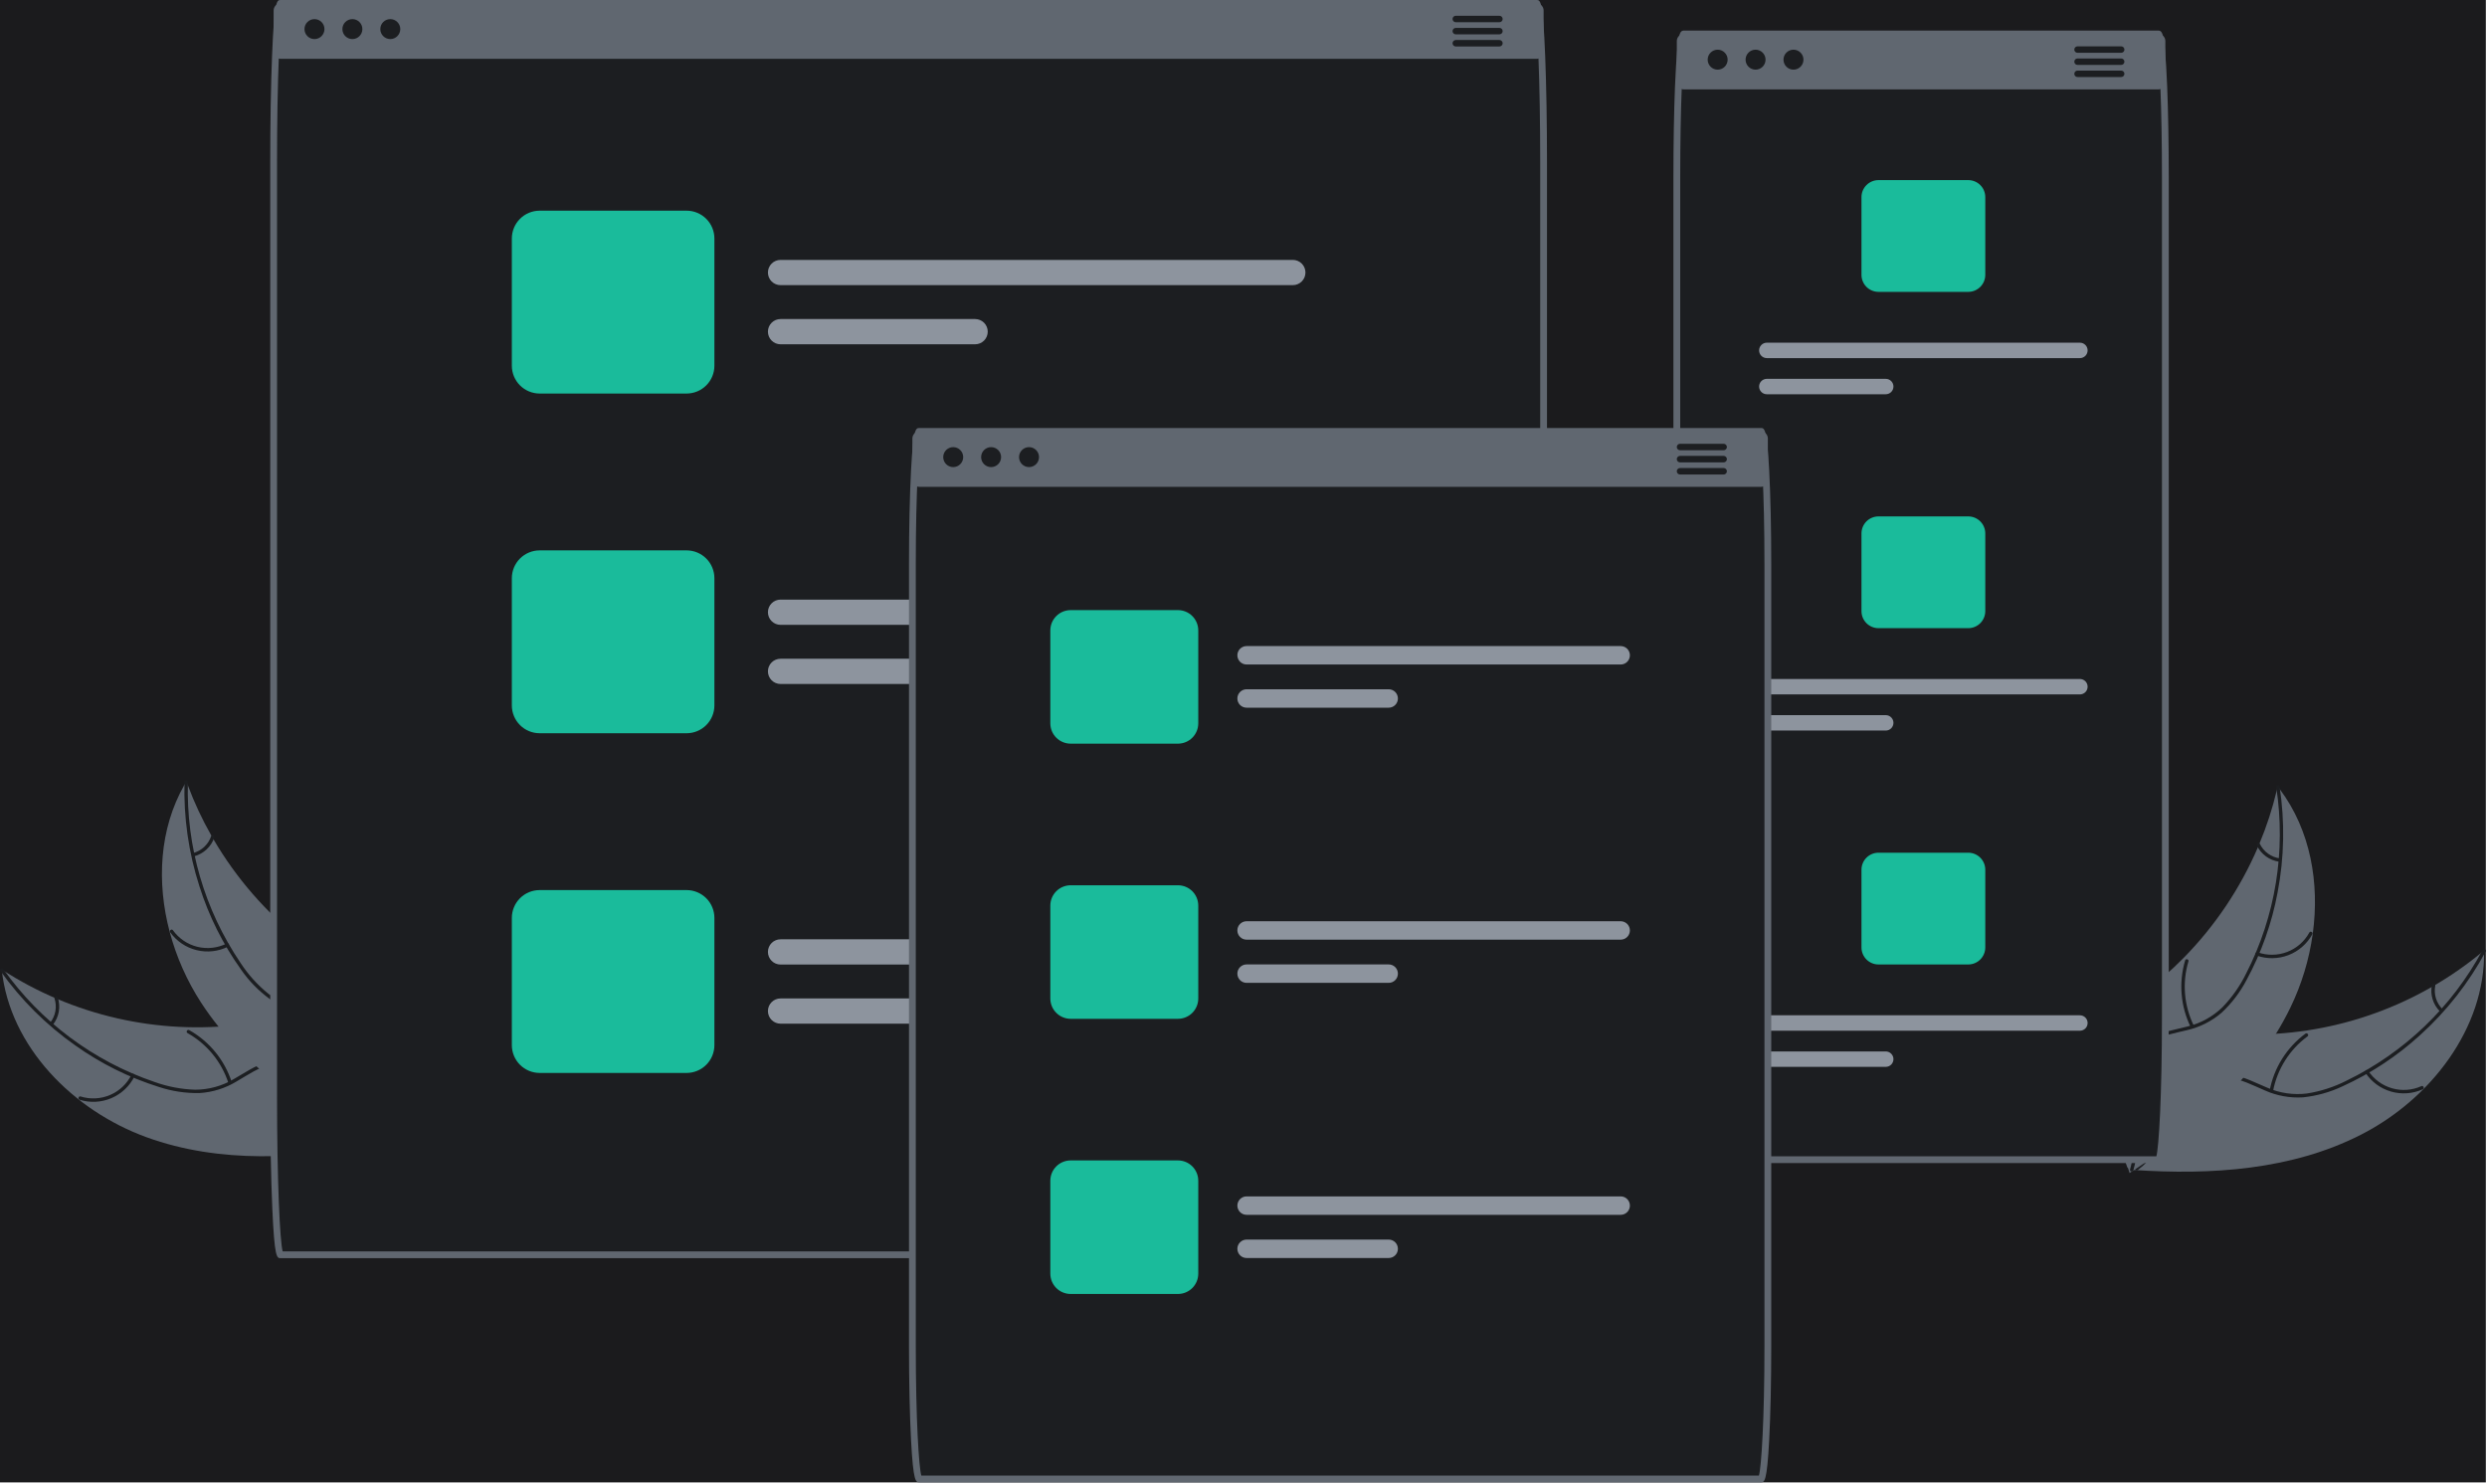 <svg width="732" height="437" viewBox="0 0 732 437" fill="none" xmlns="http://www.w3.org/2000/svg">
<g clip-path="url(#clip0_6_252)">
<rect width="731.662" height="436.38" fill="#1B1B1D"/>
<path d="M43.112 334.772C21.576 326.938 2.882 308.198 0.511 285.405C21.417 298.968 46.447 304.7 71.172 301.585C80.703 300.349 91.175 297.982 99.331 303.066C104.406 306.229 107.557 311.846 109.002 317.649C110.447 323.452 110.382 329.509 110.308 335.489L110.979 336.823C88.483 341.19 64.647 342.606 43.112 334.772Z" fill="#606770"/>
<path d="M0.978 285.291C11.952 300.762 27.523 312.382 45.477 318.5C49.319 319.885 53.355 320.657 57.437 320.786C61.417 320.783 65.324 319.714 68.752 317.69C71.986 315.867 75.082 313.629 78.703 312.624C80.564 312.137 82.507 312.049 84.404 312.366C86.301 312.682 88.11 313.397 89.712 314.461C93.773 317.011 96.675 320.867 99.382 324.737C102.388 329.034 105.442 333.544 110.134 336.153C110.703 336.469 110.179 337.333 109.612 337.017C101.448 332.479 98.425 322.852 91.477 317C88.234 314.27 84.149 312.499 79.864 313.382C76.117 314.153 72.922 316.459 69.663 318.333C66.348 320.356 62.589 321.537 58.712 321.772C54.637 321.851 50.578 321.237 46.709 319.954C37.952 317.206 29.682 313.098 22.201 307.781C13.63 301.76 6.152 294.317 0.09 285.774C-0.285 285.245 0.605 284.766 0.978 285.291V285.291Z" fill="#1C1E21"/>
<path d="M39.58 316.87C38.144 319.743 35.734 322.012 32.78 323.272C29.826 324.533 26.52 324.702 23.453 323.75C22.833 323.555 23.107 322.582 23.728 322.777C26.582 323.669 29.662 323.511 32.41 322.332C35.158 321.153 37.395 319.03 38.715 316.347C39.003 315.764 39.866 316.291 39.58 316.87V316.87Z" fill="#1C1E21"/>
<path d="M67.234 318.83C65.212 312.584 60.91 307.33 55.185 304.115C54.618 303.797 55.141 302.933 55.708 303.251C61.658 306.608 66.124 312.085 68.215 318.589C68.413 319.209 67.431 319.447 67.234 318.83Z" fill="#1C1E21"/>
<path d="M14.772 301.06C15.559 300.064 16.086 298.888 16.306 297.638C16.527 296.388 16.433 295.103 16.034 293.898C15.827 293.281 16.809 293.043 17.015 293.657C17.449 294.99 17.551 296.409 17.311 297.791C17.07 299.173 16.495 300.475 15.636 301.583C15.563 301.694 15.452 301.773 15.323 301.805C15.194 301.837 15.058 301.818 14.942 301.753C14.828 301.684 14.746 301.572 14.714 301.442C14.682 301.312 14.703 301.175 14.772 301.06V301.06Z" fill="#1C1E21"/>
<path d="M54.863 230.035C55.003 230.417 55.143 230.798 55.291 231.182C57.199 236.305 59.52 241.265 62.231 246.012C62.435 246.382 62.647 246.754 62.861 247.118C69.514 258.485 78.22 268.517 88.536 276.706C92.644 279.961 96.993 282.898 101.547 285.493C107.836 289.076 114.94 292.461 119.542 297.756C120.029 298.303 120.481 298.88 120.896 299.483L112.554 335.901C112.494 335.975 112.441 336.05 112.381 336.124L112.114 337.593C111.87 337.476 111.619 337.349 111.375 337.231C111.233 337.164 111.093 337.088 110.951 337.021C110.857 336.973 110.763 336.925 110.675 336.888C110.644 336.872 110.613 336.856 110.59 336.842C110.502 336.804 110.425 336.76 110.346 336.724C108.942 336.018 107.541 335.301 106.142 334.573C106.134 334.571 106.134 334.571 106.128 334.561C95.418 329.112 85.393 322.413 76.262 314.602C75.992 314.366 75.715 314.127 75.449 313.874C71.433 310.306 67.714 306.415 64.332 302.241C62.487 299.95 60.759 297.567 59.155 295.1C55.023 288.72 51.92 281.73 49.96 274.385C46.056 259.744 46.877 244.017 54.287 231.022C54.477 230.69 54.665 230.365 54.863 230.035Z" fill="#606770"/>
<path d="M55.307 230.223C54.755 249.183 60.191 267.834 70.843 283.529C73.076 286.948 75.834 289.994 79.016 292.555C82.196 294.949 85.959 296.448 89.914 296.896C93.593 297.387 97.414 297.464 100.91 298.842C102.689 299.574 104.293 300.673 105.617 302.068C106.941 303.463 107.956 305.123 108.594 306.937C110.301 311.418 110.296 316.244 110.128 320.964C109.941 326.204 109.664 331.645 111.84 336.552C112.103 337.147 111.165 337.521 110.902 336.928C107.116 328.389 110.499 318.883 108.474 310.027C107.529 305.894 105.333 302.022 101.38 300.146C97.924 298.506 93.984 298.423 90.255 297.958C86.39 297.577 82.677 296.257 79.44 294.11C76.139 291.72 73.268 288.786 70.951 285.432C65.613 277.966 61.483 269.706 58.712 260.957C55.493 250.989 54.004 240.544 54.307 230.073C54.327 229.425 55.326 229.579 55.307 230.223L55.307 230.223Z" fill="#1C1E21"/>
<path d="M67.115 278.677C64.24 280.107 60.949 280.468 57.832 279.695C54.715 278.923 51.973 277.068 50.097 274.461C49.72 273.932 50.524 273.32 50.902 273.85C52.644 276.281 55.198 278.009 58.102 278.722C61.007 279.435 64.07 279.087 66.74 277.739C67.321 277.447 67.693 278.387 67.115 278.677V278.677Z" fill="#1C1E21"/>
<path d="M88.016 296.892C90.161 290.687 89.89 283.902 87.255 277.889C86.994 277.293 87.932 276.919 88.193 277.514C90.923 283.776 91.191 290.838 88.944 297.29C88.729 297.905 87.802 297.503 88.016 296.892Z" fill="#1C1E21"/>
<path d="M56.827 251.118C58.054 250.796 59.183 250.175 60.112 249.31C61.04 248.444 61.739 247.362 62.146 246.159C62.353 245.542 63.28 245.944 63.075 246.557C62.619 247.883 61.846 249.078 60.822 250.036C59.798 250.995 58.555 251.688 57.202 252.055C57.077 252.101 56.94 252.097 56.818 252.045C56.696 251.992 56.598 251.896 56.545 251.774C56.496 251.65 56.498 251.511 56.551 251.388C56.603 251.265 56.703 251.168 56.826 251.118H56.827Z" fill="#1C1E21"/>
<path d="M694.929 334.02C715.338 323.598 731.587 302.702 731.138 279.791C712.058 295.821 687.922 304.585 663.002 304.533C653.391 304.478 642.707 303.417 635.238 309.465C630.59 313.228 628.154 319.189 627.433 325.125C626.712 331.062 627.521 337.066 628.329 342.991L627.828 344.397C650.69 345.966 674.519 344.442 694.929 334.02Z" fill="#606770"/>
<path d="M730.661 279.735C721.671 296.438 707.647 309.883 690.581 318.162C686.939 320.009 683.028 321.271 678.993 321.9C675.042 322.386 671.034 321.806 667.383 320.219C663.95 318.808 660.601 316.966 656.885 316.414C654.978 316.16 653.039 316.311 651.195 316.859C649.351 317.406 647.644 318.338 646.185 319.591C642.468 322.62 640.062 326.804 637.851 330.978C635.396 335.611 632.92 340.463 628.584 343.628C628.058 344.012 628.684 344.805 629.209 344.422C636.753 338.914 638.569 328.99 644.746 322.328C647.628 319.219 651.465 316.96 655.826 317.309C659.639 317.614 663.094 319.51 666.558 320.969C670.096 322.569 673.972 323.279 677.848 323.036C681.902 322.614 685.855 321.505 689.537 319.757C697.89 315.953 705.592 310.859 712.363 304.663C720.129 297.634 726.636 289.328 731.601 280.105C731.908 279.534 730.966 279.168 730.661 279.735V279.735Z" fill="#1C1E21"/>
<path d="M696.233 315.819C698.011 318.494 700.681 320.45 703.768 321.337C706.855 322.225 710.156 321.986 713.083 320.664C713.674 320.395 713.283 319.463 712.691 319.733C709.968 320.969 706.892 321.191 704.02 320.359C701.148 319.527 698.667 317.695 697.027 315.194C696.67 314.651 695.878 315.279 696.233 315.819Z" fill="#1C1E21"/>
<path d="M669.03 321.164C670.269 314.717 673.893 308.973 679.178 305.079C679.702 304.694 679.076 303.901 678.553 304.286C673.06 308.349 669.302 314.333 668.027 321.045C667.906 321.685 668.909 321.8 669.03 321.164H669.03Z" fill="#1C1E21"/>
<path d="M718.91 297.08C718.006 296.188 717.338 295.086 716.966 293.873C716.594 292.659 716.529 291.372 716.777 290.127C716.906 289.489 715.902 289.374 715.774 290.008C715.506 291.385 715.58 292.806 715.988 294.148C716.396 295.489 717.127 296.711 718.116 297.705C718.202 297.806 718.323 297.872 718.454 297.887C718.586 297.903 718.719 297.868 718.826 297.789C718.93 297.706 718.998 297.584 719.013 297.452C719.029 297.319 718.992 297.185 718.91 297.08H718.91Z" fill="#1C1E21"/>
<path d="M670.392 231.521C670.3 231.917 670.208 232.313 670.108 232.713C668.845 238.031 667.151 243.238 665.044 248.282C664.887 248.675 664.722 249.071 664.555 249.458C659.349 261.556 651.942 272.583 642.711 281.978C639.034 285.713 635.079 289.162 630.879 292.297C625.078 296.626 618.444 300.858 614.527 306.68C614.112 307.282 613.734 307.91 613.397 308.56L626.151 343.676C626.22 343.742 626.282 343.81 626.351 343.876L626.796 345.301C627.024 345.155 627.257 344.998 627.485 344.851C627.618 344.767 627.747 344.675 627.88 344.59C627.967 344.531 628.055 344.472 628.137 344.424C628.166 344.405 628.195 344.385 628.216 344.368C628.299 344.32 628.37 344.267 628.444 344.222C629.75 343.348 631.053 342.464 632.351 341.569C632.359 341.566 632.359 341.567 632.364 341.556C642.323 334.832 651.449 326.951 659.551 318.078C659.789 317.81 660.035 317.539 660.267 317.255C663.815 313.22 667.027 308.902 669.871 304.344C671.42 301.843 672.842 299.266 674.13 296.621C677.447 289.781 679.667 282.462 680.709 274.933C682.784 259.922 680.036 244.415 671.085 232.43C670.856 232.124 670.629 231.825 670.392 231.521Z" fill="#606770"/>
<path d="M669.975 231.762C672.853 250.51 669.751 269.689 661.109 286.574C659.313 290.242 656.95 293.604 654.107 296.536C651.246 299.303 647.695 301.253 643.825 302.183C640.234 303.124 636.452 303.67 633.152 305.466C631.477 306.411 630.02 307.7 628.877 309.247C627.734 310.794 626.932 312.566 626.522 314.445C625.378 319.101 625.976 323.891 626.723 328.554C627.553 333.732 628.497 339.097 626.94 344.235C626.752 344.857 627.729 345.113 627.917 344.492C630.625 335.552 626.1 326.534 627.02 317.496C627.45 313.279 629.153 309.166 632.845 306.819C636.074 304.766 639.974 304.2 643.618 303.279C647.407 302.427 650.929 300.66 653.877 298.132C656.86 295.354 659.348 292.089 661.236 288.476C665.615 280.41 668.698 271.706 670.373 262.682C672.342 252.394 672.537 241.845 670.948 231.491C670.85 230.85 669.877 231.125 669.975 231.762V231.762Z" fill="#1C1E21"/>
<path d="M664.212 281.301C667.241 282.366 670.551 282.32 673.55 281.17C676.549 280.021 679.041 277.842 680.582 275.025C680.892 274.454 680.019 273.945 679.709 274.517C678.279 277.144 675.957 279.172 673.162 280.237C670.367 281.302 667.284 281.333 664.469 280.324C663.857 280.106 663.603 281.084 664.212 281.301V281.301Z" fill="#1C1E21"/>
<path d="M645.709 301.946C642.817 296.053 642.252 289.285 644.128 282.994C644.314 282.371 643.337 282.114 643.151 282.737C641.211 289.288 641.813 296.329 644.837 302.455C645.125 303.039 645.996 302.527 645.709 301.946V301.946Z" fill="#1C1E21"/>
<path d="M671.035 252.686C669.777 252.518 668.58 252.04 667.552 251.295C666.524 250.55 665.698 249.562 665.146 248.419C664.865 247.831 663.994 248.344 664.274 248.927C664.889 250.188 665.803 251.278 666.937 252.104C668.071 252.929 669.39 253.464 670.778 253.662C670.907 253.692 671.043 253.671 671.158 253.604C671.272 253.537 671.357 253.43 671.395 253.302C671.428 253.173 671.409 253.035 671.342 252.92C671.274 252.804 671.164 252.72 671.035 252.685V252.686Z" fill="#1C1E21"/>
<path d="M637.329 15H493.539V24.25C493.537 24.724 493.7 25.183 494 25.55C493.71 32.78 493.539 42.01 493.539 52.04V299.34C493.539 322.52 494.469 341.38 495.61 341.38H635.259C636.4 341.38 637.329 322.52 637.329 299.34V52.04C637.329 42.01 637.159 32.78 636.869 25.55C637.169 25.183 637.332 24.724 637.329 24.25L637.329 15Z" fill="#1C1E21"/>
<path d="M635.259 342.38H495.609C494.521 342.38 493.802 342.38 493.148 329.102C492.755 321.133 492.539 310.563 492.539 299.34V52.04C492.539 42.346 492.703 32.924 493 25.51C493.186 21.058 493.4 17.492 493.634 14.91C494.093 9.854 494.53 9 495.609 9H635.259C636.339 9 636.775 9.854 637.235 14.91C637.47 17.502 637.683 21.068 637.868 25.508L637.868 25.51C638.166 32.916 638.329 42.338 638.329 52.04V299.34C638.329 310.564 638.113 321.134 637.721 329.102C637.067 342.38 636.348 342.38 635.259 342.38ZM496.178 340.38H634.691C635.415 337.647 636.329 322.81 636.329 299.34V52.04C636.329 42.365 636.166 32.972 635.87 25.592H635.87C635.686 21.184 635.475 17.65 635.243 15.09C635.154 13.715 634.966 12.348 634.682 11H496.187C495.903 12.348 495.715 13.715 495.625 15.09C495.394 17.641 495.183 21.174 494.999 25.592C494.702 32.978 494.539 42.372 494.539 52.04V299.34C494.539 322.809 495.454 337.647 496.178 340.38Z" fill="#606770"/>
<path d="M635.259 10H495.609C495.061 10.001 494.535 10.219 494.147 10.607C493.759 10.995 493.54 11.521 493.539 12.07V24.25C493.537 24.724 493.7 25.183 494 25.55C494.194 25.79 494.439 25.983 494.718 26.116C494.996 26.25 495.301 26.319 495.609 26.32H635.259C635.568 26.319 635.873 26.25 636.151 26.116C636.429 25.983 636.675 25.79 636.869 25.55C637.169 25.183 637.332 24.724 637.329 24.25V12.07C637.328 11.521 637.11 10.995 636.722 10.607C636.334 10.219 635.808 10.001 635.259 10V10Z" fill="#606770"/>
<path d="M505.559 20.505C507.183 20.505 508.499 19.189 508.499 17.565C508.499 15.942 507.183 14.626 505.559 14.626C503.936 14.626 502.619 15.942 502.619 17.565C502.619 19.189 503.936 20.505 505.559 20.505Z" fill="#1C1E21"/>
<path d="M516.717 20.505C518.34 20.505 519.656 19.189 519.656 17.565C519.656 15.942 518.34 14.626 516.717 14.626C515.093 14.626 513.777 15.942 513.777 17.565C513.777 19.189 515.093 20.505 516.717 20.505Z" fill="#1C1E21"/>
<path d="M527.875 20.505C529.499 20.505 530.815 19.189 530.815 17.565C530.815 15.942 529.499 14.626 527.875 14.626C526.252 14.626 524.936 15.942 524.936 17.565C524.936 19.189 526.252 20.505 527.875 20.505Z" fill="#1C1E21"/>
<path d="M624.329 13.64H611.479C611.228 13.642 610.987 13.742 610.809 13.92C610.632 14.098 610.531 14.338 610.529 14.59C610.525 14.733 610.56 14.875 610.629 15C610.706 15.161 610.826 15.297 610.976 15.393C611.127 15.488 611.301 15.539 611.479 15.54H624.329C624.509 15.541 624.685 15.491 624.838 15.395C624.99 15.299 625.112 15.162 625.19 15C625.251 14.872 625.282 14.732 625.279 14.59C625.279 14.465 625.255 14.342 625.207 14.226C625.159 14.111 625.089 14.006 625.001 13.918C624.913 13.83 624.808 13.76 624.693 13.712C624.577 13.664 624.454 13.64 624.329 13.64V13.64Z" fill="#1C1E21"/>
<path d="M624.329 17.21H611.479C611.227 17.21 610.985 17.31 610.807 17.488C610.629 17.666 610.529 17.908 610.529 18.16C610.529 18.412 610.629 18.654 610.807 18.832C610.985 19.01 611.227 19.11 611.479 19.11H624.329C624.581 19.11 624.823 19.01 625.001 18.832C625.179 18.654 625.279 18.412 625.279 18.16C625.279 17.908 625.179 17.666 625.001 17.488C624.823 17.31 624.581 17.21 624.329 17.21V17.21Z" fill="#1C1E21"/>
<path d="M624.329 20.78H611.479C611.227 20.78 610.985 20.88 610.807 21.058C610.629 21.236 610.529 21.478 610.529 21.73C610.529 21.982 610.629 22.224 610.807 22.402C610.985 22.58 611.227 22.68 611.479 22.68H624.329C624.581 22.68 624.823 22.58 625.001 22.402C625.179 22.224 625.279 21.982 625.279 21.73C625.279 21.478 625.179 21.236 625.001 21.058C624.823 20.88 624.581 20.78 624.329 20.78V20.78Z" fill="#1C1E21"/>
<path d="M579.329 53.02H552.889C551.563 53.02 550.292 53.547 549.354 54.485C548.417 55.423 547.89 56.694 547.889 58.02V80.92C547.891 82.245 548.419 83.516 549.356 84.453C550.293 85.39 551.564 85.918 552.889 85.92H579.329C580.654 85.916 581.924 85.388 582.86 84.451C583.797 83.514 584.325 82.245 584.329 80.92V58.02C584.327 56.694 583.8 55.424 582.862 54.487C581.925 53.55 580.655 53.022 579.329 53.02Z" fill="#1ABB9B"/>
<path d="M612.179 100.88H520.029C519.427 100.88 518.85 101.119 518.424 101.545C517.999 101.97 517.759 102.548 517.759 103.15C517.759 103.752 517.999 104.329 518.424 104.755C518.85 105.181 519.427 105.42 520.029 105.42H612.179C612.781 105.42 613.359 105.181 613.784 104.755C614.21 104.329 614.449 103.752 614.449 103.15C614.449 102.548 614.21 101.97 613.784 101.545C613.359 101.119 612.781 100.88 612.179 100.88V100.88Z" fill="#8D949E"/>
<path d="M555.029 111.52H520.029C519.427 111.52 518.85 111.759 518.424 112.185C517.999 112.611 517.759 113.188 517.759 113.79C517.759 114.392 517.999 114.969 518.424 115.395C518.85 115.821 519.427 116.06 520.029 116.06H555.029C555.631 116.06 556.209 115.821 556.635 115.395C557.06 114.969 557.299 114.392 557.299 113.79C557.299 113.188 557.06 112.611 556.635 112.185C556.209 111.759 555.631 111.52 555.029 111.52V111.52Z" fill="#8D949E"/>
<path d="M579.329 152.02H552.889C551.563 152.02 550.292 152.547 549.354 153.485C548.417 154.423 547.89 155.694 547.889 157.02V179.92C547.891 181.245 548.419 182.516 549.356 183.453C550.293 184.39 551.564 184.918 552.889 184.92H579.329C580.654 184.916 581.924 184.388 582.86 183.451C583.797 182.514 584.325 181.245 584.329 179.92V157.02C584.327 155.695 583.8 154.424 582.862 153.487C581.925 152.55 580.655 152.022 579.329 152.02Z" fill="#1ABB9B"/>
<path d="M612.179 199.88H520.029C519.427 199.88 518.85 200.119 518.424 200.545C517.999 200.97 517.759 201.548 517.759 202.15C517.759 202.752 517.999 203.329 518.424 203.755C518.85 204.181 519.427 204.42 520.029 204.42H612.179C612.781 204.42 613.359 204.181 613.784 203.755C614.21 203.329 614.449 202.752 614.449 202.15C614.449 201.548 614.21 200.97 613.784 200.545C613.359 200.119 612.781 199.88 612.179 199.88V199.88Z" fill="#8D949E"/>
<path d="M555.029 210.52H520.029C519.427 210.52 518.85 210.759 518.424 211.185C517.999 211.611 517.759 212.188 517.759 212.79C517.759 213.392 517.999 213.969 518.424 214.395C518.85 214.821 519.427 215.06 520.029 215.06H555.029C555.631 215.06 556.209 214.821 556.635 214.395C557.06 213.969 557.299 213.392 557.299 212.79C557.299 212.188 557.06 211.611 556.635 211.185C556.209 210.759 555.631 210.52 555.029 210.52V210.52Z" fill="#8D949E"/>
<path d="M579.329 251.02H552.889C551.563 251.02 550.292 251.547 549.354 252.485C548.417 253.423 547.89 254.694 547.889 256.02V278.92C547.891 280.245 548.419 281.516 549.356 282.453C550.293 283.39 551.564 283.918 552.889 283.92H579.329C580.654 283.916 581.924 283.388 582.86 282.451C583.797 281.514 584.325 280.245 584.329 278.92V256.02C584.327 254.695 583.8 253.424 582.862 252.487C581.925 251.55 580.655 251.022 579.329 251.02V251.02Z" fill="#1ABB9B"/>
<path d="M612.179 298.88H520.029C519.427 298.88 518.85 299.119 518.424 299.545C517.999 299.97 517.759 300.548 517.759 301.15C517.759 301.752 517.999 302.329 518.424 302.755C518.85 303.181 519.427 303.42 520.029 303.42H612.179C612.781 303.42 613.359 303.181 613.784 302.755C614.21 302.329 614.449 301.752 614.449 301.15C614.449 300.548 614.21 299.97 613.784 299.545C613.359 299.119 612.781 298.88 612.179 298.88V298.88Z" fill="#8D949E"/>
<path d="M555.029 309.52H520.029C519.427 309.52 518.85 309.759 518.424 310.185C517.999 310.611 517.759 311.188 517.759 311.79C517.759 312.392 517.999 312.969 518.424 313.395C518.85 313.821 519.427 314.06 520.029 314.06H555.029C555.631 314.06 556.209 313.821 556.635 313.395C557.06 312.969 557.299 312.392 557.299 311.79C557.299 311.188 557.06 310.611 556.635 310.185C556.209 309.759 555.631 309.52 555.029 309.52Z" fill="#8D949E"/>
<path d="M454.329 3.07C454.328 2.521 454.11 1.995 453.722 1.607C453.334 1.219 452.808 1.001 452.259 1H82.609C82.061 1.001 81.535 1.219 81.147 1.607C80.759 1.995 80.54 2.521 80.539 3.07V15.25C80.537 15.757 80.727 16.246 81.069 16.62C80.739 24.89 80.539 35.79 80.539 47.73V322.64C80.539 348.42 81.469 369.38 82.609 369.38H452.259C453.4 369.38 454.329 348.42 454.329 322.64V47.73C454.329 35.79 454.129 24.89 453.799 16.62C454.142 16.246 454.331 15.757 454.329 15.25V3.07Z" fill="#1C1E21"/>
<path d="M452.259 370.38H82.609C81.48 370.38 80.797 370.38 80.148 355.722C79.755 346.867 79.539 335.118 79.539 322.64V47.73C79.539 36.223 79.728 25.16 80.07 16.58C80.728 -3.24249e-05 81.476 -4.57764e-05 82.609 -4.57764e-05H452.259C453.392 -4.57764e-05 454.141 0.003 454.799 16.58C455.141 25.152 455.329 36.215 455.329 47.73V322.64C455.329 335.119 455.113 346.867 454.721 355.722C454.071 370.38 453.389 370.38 452.259 370.38ZM83.193 368.38H451.676C452.494 365.245 453.329 347.64 453.329 322.64V47.73C453.329 36.241 453.141 25.206 452.8 16.66V16.66C452.384 6.156 451.897 2.96 451.665 2H83.204C82.972 2.96 82.485 6.156 82.069 16.66C81.727 25.214 81.539 36.248 81.539 47.73V322.64C81.539 347.64 82.375 365.244 83.193 368.38V368.38Z" fill="#606770"/>
<path d="M452.259 1H82.609C82.061 1.001 81.535 1.219 81.147 1.607C80.759 1.995 80.54 2.521 80.539 3.07V15.25C80.537 15.757 80.727 16.246 81.069 16.62C81.262 16.839 81.498 17.015 81.764 17.136C82.029 17.257 82.318 17.319 82.609 17.32H452.259C452.551 17.319 452.839 17.257 453.105 17.136C453.37 17.015 453.607 16.839 453.799 16.62C454.142 16.246 454.331 15.757 454.329 15.25V3.07C454.328 2.521 454.11 1.995 453.722 1.607C453.334 1.219 452.808 1.001 452.259 1V1Z" fill="#606770"/>
<path d="M92.559 11.505C94.183 11.505 95.499 10.189 95.499 8.565C95.499 6.942 94.183 5.626 92.559 5.626C90.936 5.626 89.619 6.942 89.619 8.565C89.619 10.189 90.936 11.505 92.559 11.505Z" fill="#1C1E21"/>
<path d="M103.717 11.505C105.34 11.505 106.656 10.189 106.656 8.565C106.656 6.942 105.34 5.626 103.717 5.626C102.093 5.626 100.777 6.942 100.777 8.565C100.777 10.189 102.093 11.505 103.717 11.505Z" fill="#1C1E21"/>
<path d="M114.875 11.505C116.499 11.505 117.815 10.189 117.815 8.565C117.815 6.942 116.499 5.626 114.875 5.626C113.252 5.626 111.936 6.942 111.936 8.565C111.936 10.189 113.252 11.505 114.875 11.505Z" fill="#1C1E21"/>
<path d="M441.329 4.64H428.479C428.227 4.64 427.986 4.74 427.807 4.918C427.629 5.096 427.529 5.338 427.529 5.59C427.529 5.842 427.629 6.084 427.807 6.262C427.986 6.44 428.227 6.54 428.479 6.54H441.329C441.581 6.54 441.823 6.44 442.001 6.262C442.179 6.084 442.279 5.842 442.279 5.59C442.279 5.338 442.179 5.096 442.001 4.918C441.823 4.74 441.581 4.64 441.329 4.64Z" fill="#1C1E21"/>
<path d="M441.329 8.21H428.479C428.227 8.21 427.986 8.31 427.807 8.488C427.629 8.666 427.529 8.908 427.529 9.16C427.529 9.412 427.629 9.654 427.807 9.832C427.986 10.01 428.227 10.11 428.479 10.11H441.329C441.581 10.11 441.823 10.01 442.001 9.832C442.179 9.654 442.279 9.412 442.279 9.16C442.279 8.908 442.179 8.666 442.001 8.488C441.823 8.31 441.581 8.21 441.329 8.21V8.21Z" fill="#1C1E21"/>
<path d="M441.329 11.78H428.479C428.227 11.78 427.986 11.88 427.807 12.058C427.629 12.236 427.529 12.478 427.529 12.73C427.529 12.982 427.629 13.223 427.807 13.402C427.986 13.58 428.227 13.68 428.479 13.68H441.329C441.581 13.68 441.823 13.58 442.001 13.402C442.179 13.223 442.279 12.982 442.279 12.73C442.279 12.478 442.179 12.236 442.001 12.058C441.823 11.88 441.581 11.78 441.329 11.78V11.78Z" fill="#1C1E21"/>
<path d="M202.089 62.02H158.829C156.661 62.023 154.582 62.885 153.048 64.419C151.515 65.952 150.652 68.031 150.65 70.2V107.67C150.652 109.839 151.515 111.918 153.048 113.451C154.582 114.985 156.661 115.847 158.829 115.85H202.089C204.258 115.847 206.337 114.985 207.871 113.451C209.404 111.918 210.267 109.839 210.269 107.67V70.2C210.267 68.031 209.404 65.952 207.871 64.419C206.337 62.885 204.258 62.023 202.089 62.02V62.02Z" fill="#1ABB9B"/>
<path d="M380.519 76.51H229.739C228.754 76.51 227.809 76.901 227.112 77.598C226.416 78.295 226.024 79.24 226.024 80.225C226.024 81.21 226.416 82.155 227.112 82.852C227.809 83.549 228.754 83.94 229.739 83.94H380.519C381.504 83.94 382.449 83.549 383.146 82.852C383.843 82.155 384.234 81.21 384.234 80.225C384.234 79.24 383.843 78.295 383.146 77.598C382.449 76.901 381.504 76.51 380.519 76.51V76.51Z" fill="#8D949E"/>
<path d="M287.009 93.92H229.739C228.754 93.92 227.809 94.311 227.112 95.008C226.416 95.705 226.024 96.65 226.024 97.635C226.024 98.62 226.416 99.565 227.112 100.262C227.809 100.958 228.754 101.35 229.739 101.35H287.009C287.995 101.35 288.94 100.958 289.636 100.262C290.333 99.565 290.724 98.62 290.724 97.635C290.724 96.65 290.333 95.705 289.636 95.008C288.94 94.311 287.995 93.92 287.009 93.92V93.92Z" fill="#8D949E"/>
<path d="M202.089 162.02H158.829C156.661 162.023 154.582 162.885 153.048 164.419C151.515 165.952 150.652 168.031 150.65 170.2V207.67C150.652 209.839 151.515 211.918 153.048 213.451C154.582 214.985 156.661 215.847 158.829 215.85H202.089C204.258 215.847 206.337 214.985 207.871 213.451C209.404 211.918 210.267 209.839 210.269 207.67V170.2C210.267 168.031 209.404 165.952 207.871 164.419C206.337 162.885 204.258 162.023 202.089 162.02V162.02Z" fill="#1ABB9B"/>
<path d="M380.519 176.51H229.739C228.754 176.51 227.809 176.901 227.112 177.598C226.416 178.295 226.024 179.24 226.024 180.225C226.024 181.21 226.416 182.155 227.112 182.852C227.809 183.549 228.754 183.94 229.739 183.94H380.519C381.504 183.94 382.449 183.549 383.146 182.852C383.843 182.155 384.234 181.21 384.234 180.225C384.234 179.24 383.843 178.295 383.146 177.598C382.449 176.901 381.504 176.51 380.519 176.51V176.51Z" fill="#8D949E"/>
<path d="M287.009 193.92H229.739C228.754 193.92 227.809 194.311 227.112 195.008C226.416 195.705 226.024 196.65 226.024 197.635C226.024 198.62 226.416 199.565 227.112 200.262C227.809 200.958 228.754 201.35 229.739 201.35H287.009C287.995 201.35 288.94 200.958 289.636 200.262C290.333 199.565 290.724 198.62 290.724 197.635C290.724 196.65 290.333 195.705 289.636 195.008C288.94 194.311 287.995 193.92 287.009 193.92V193.92Z" fill="#8D949E"/>
<path d="M202.089 262.02H158.829C156.661 262.023 154.582 262.885 153.048 264.419C151.515 265.952 150.652 268.031 150.65 270.2V307.67C150.652 309.839 151.515 311.918 153.048 313.451C154.582 314.985 156.661 315.847 158.829 315.85H202.089C204.258 315.847 206.337 314.985 207.871 313.451C209.404 311.918 210.267 309.839 210.269 307.67V270.2C210.267 268.031 209.404 265.952 207.871 264.419C206.337 262.885 204.258 262.023 202.089 262.02V262.02Z" fill="#1ABB9B"/>
<path d="M380.519 276.51H229.739C228.754 276.51 227.809 276.901 227.112 277.598C226.416 278.295 226.024 279.24 226.024 280.225C226.024 281.21 226.416 282.155 227.112 282.852C227.809 283.549 228.754 283.94 229.739 283.94H380.519C381.504 283.94 382.449 283.549 383.146 282.852C383.843 282.155 384.234 281.21 384.234 280.225C384.234 279.24 383.843 278.295 383.146 277.598C382.449 276.901 381.504 276.51 380.519 276.51V276.51Z" fill="#8D949E"/>
<path d="M287.009 293.92H229.739C228.754 293.92 227.809 294.311 227.112 295.008C226.416 295.705 226.024 296.65 226.024 297.635C226.024 298.62 226.416 299.565 227.112 300.262C227.809 300.958 228.754 301.35 229.739 301.35H287.009C287.995 301.35 288.94 300.958 289.636 300.262C290.333 299.565 290.724 298.62 290.724 297.635C290.724 296.65 290.333 295.705 289.636 295.008C288.94 294.311 287.995 293.92 287.009 293.92V293.92Z" fill="#8D949E"/>
<path d="M518.262 435.38H270.613C269.472 435.38 268.543 417.83 268.543 396.257V166.123C268.543 144.549 269.472 126.999 270.613 126.999H518.262C519.404 126.999 520.333 144.549 520.333 166.123V396.257C520.333 417.83 519.404 435.38 518.262 435.38Z" fill="#1C1E21"/>
<path d="M518.262 436.38H270.613C269.566 436.38 268.809 436.38 268.151 423.961C267.759 416.546 267.543 406.708 267.543 396.256V166.123C267.543 155.672 267.759 145.833 268.151 138.418C268.809 125.999 269.566 125.999 270.613 125.999H518.262C519.31 125.999 520.067 125.999 520.724 138.418C521.117 145.833 521.333 155.672 521.333 166.123V396.256C521.333 406.708 521.117 416.546 520.724 423.961C520.067 436.38 519.31 436.38 518.262 436.38ZM271.167 434.38H517.709C518.427 431.789 519.333 417.986 519.333 396.256V166.123C519.333 144.393 518.427 130.59 517.709 127.999H271.167C270.449 130.59 269.543 144.393 269.543 166.123V396.256C269.543 417.986 270.449 431.789 271.167 434.38Z" fill="#606770"/>
<path d="M518.262 143.32H270.613C270.064 143.319 269.538 143.101 269.15 142.712C268.762 142.324 268.544 141.798 268.543 141.249V129.07C268.544 128.521 268.762 127.994 269.15 127.606C269.538 127.218 270.064 127 270.613 126.999H518.262C518.811 127 519.337 127.218 519.726 127.606C520.114 127.994 520.332 128.521 520.333 129.07V141.249C520.332 141.798 520.114 142.324 519.726 142.712C519.337 143.101 518.811 143.319 518.262 143.32V143.32Z" fill="#606770"/>
<path d="M280.559 137.505C282.183 137.505 283.499 136.189 283.499 134.565C283.499 132.942 282.183 131.626 280.559 131.626C278.936 131.626 277.619 132.942 277.619 134.565C277.619 136.189 278.936 137.505 280.559 137.505Z" fill="#1C1E21"/>
<path d="M291.717 137.505C293.34 137.505 294.656 136.189 294.656 134.565C294.656 132.942 293.34 131.626 291.717 131.626C290.093 131.626 288.777 132.942 288.777 134.565C288.777 136.189 290.093 137.505 291.717 137.505Z" fill="#1C1E21"/>
<path d="M302.875 137.505C304.499 137.505 305.815 136.189 305.815 134.565C305.815 132.942 304.499 131.626 302.875 131.626C301.252 131.626 299.936 132.942 299.936 134.565C299.936 136.189 301.252 137.505 302.875 137.505Z" fill="#1C1E21"/>
<path d="M507.33 132.542H494.481C494.229 132.542 493.987 132.442 493.808 132.263C493.63 132.085 493.53 131.843 493.53 131.59C493.53 131.338 493.63 131.096 493.808 130.917C493.987 130.739 494.229 130.639 494.481 130.639H507.33C507.582 130.639 507.823 130.74 508.001 130.918C508.179 131.097 508.279 131.338 508.279 131.59C508.279 131.842 508.179 132.084 508.001 132.262C507.823 132.441 507.582 132.541 507.33 132.542Z" fill="#1C1E21"/>
<path d="M507.33 136.111H494.481C494.229 136.111 493.987 136.011 493.808 135.832C493.63 135.654 493.53 135.412 493.53 135.159C493.53 134.907 493.63 134.665 493.808 134.486C493.987 134.308 494.229 134.208 494.481 134.208H507.33C507.582 134.208 507.824 134.308 508.003 134.486C508.181 134.665 508.282 134.907 508.282 135.159C508.282 135.412 508.181 135.654 508.003 135.832C507.824 136.011 507.582 136.111 507.33 136.111V136.111Z" fill="#1C1E21"/>
<path d="M507.33 139.68H494.481C494.229 139.68 493.987 139.58 493.808 139.401C493.63 139.223 493.53 138.981 493.53 138.728C493.53 138.476 493.63 138.234 493.808 138.055C493.987 137.877 494.229 137.777 494.481 137.777H507.33C507.582 137.778 507.823 137.878 508.001 138.057C508.179 138.235 508.279 138.477 508.279 138.728C508.279 138.98 508.179 139.222 508.001 139.4C507.823 139.579 507.582 139.679 507.33 139.68V139.68Z" fill="#1C1E21"/>
<path d="M346.713 218.917H315.12C313.536 218.915 312.017 218.285 310.897 217.165C309.777 216.045 309.147 214.526 309.145 212.942V185.579C309.147 183.995 309.777 182.476 310.897 181.356C312.017 180.236 313.536 179.606 315.12 179.604H346.713C348.297 179.606 349.816 180.236 350.936 181.356C352.056 182.476 352.686 183.995 352.688 185.579V212.942C352.686 214.526 352.056 216.045 350.936 217.165C349.816 218.285 348.297 218.915 346.713 218.917Z" fill="#1ABB9B"/>
<path d="M477.018 195.616H366.907C366.188 195.616 365.498 195.33 364.989 194.821C364.481 194.313 364.195 193.623 364.195 192.903C364.195 192.184 364.481 191.494 364.989 190.985C365.498 190.477 366.188 190.191 366.907 190.191H477.018C477.737 190.191 478.427 190.477 478.936 190.985C479.444 191.494 479.73 192.184 479.73 192.903C479.73 193.623 479.444 194.313 478.936 194.821C478.427 195.33 477.737 195.616 477.018 195.616V195.616Z" fill="#8D949E"/>
<path d="M408.729 208.33H366.907C366.188 208.33 365.498 208.044 364.989 207.535C364.481 207.027 364.195 206.337 364.195 205.617C364.195 204.898 364.481 204.208 364.989 203.699C365.498 203.191 366.188 202.905 366.907 202.905H408.729C409.086 202.904 409.439 202.974 409.769 203.11C410.098 203.246 410.398 203.446 410.65 203.698C410.903 203.949 411.103 204.249 411.24 204.578C411.376 204.908 411.447 205.261 411.447 205.617C411.447 205.974 411.376 206.327 411.24 206.657C411.103 206.986 410.903 207.285 410.65 207.537C410.398 207.789 410.098 207.989 409.769 208.125C409.439 208.261 409.086 208.33 408.729 208.33Z" fill="#8D949E"/>
<path d="M346.713 299.917H315.12C313.536 299.915 312.017 299.285 310.897 298.165C309.777 297.045 309.147 295.526 309.145 293.942V266.579C309.147 264.995 309.777 263.476 310.897 262.356C312.017 261.236 313.536 260.606 315.12 260.604H346.713C348.297 260.606 349.816 261.236 350.936 262.356C352.056 263.476 352.686 264.995 352.688 266.579V293.942C352.686 295.526 352.056 297.045 350.936 298.165C349.816 299.285 348.297 299.915 346.713 299.917V299.917Z" fill="#1ABB9B"/>
<path d="M477.018 276.616H366.907C366.188 276.616 365.498 276.33 364.989 275.821C364.481 275.313 364.195 274.623 364.195 273.903C364.195 273.184 364.481 272.494 364.989 271.985C365.498 271.477 366.188 271.191 366.907 271.191H477.018C477.737 271.191 478.427 271.477 478.936 271.985C479.444 272.494 479.73 273.184 479.73 273.903C479.73 274.623 479.444 275.313 478.936 275.821C478.427 276.33 477.737 276.616 477.018 276.616V276.616Z" fill="#8D949E"/>
<path d="M408.729 289.33H366.907C366.188 289.33 365.498 289.044 364.989 288.535C364.481 288.027 364.195 287.337 364.195 286.617C364.195 285.898 364.481 285.208 364.989 284.699C365.498 284.191 366.188 283.905 366.907 283.905H408.729C409.086 283.904 409.439 283.974 409.769 284.11C410.098 284.246 410.398 284.446 410.65 284.698C410.903 284.949 411.103 285.249 411.24 285.578C411.376 285.908 411.447 286.261 411.447 286.617C411.447 286.974 411.376 287.327 411.24 287.657C411.103 287.986 410.903 288.285 410.65 288.537C410.398 288.789 410.098 288.989 409.769 289.125C409.439 289.261 409.086 289.33 408.729 289.33V289.33Z" fill="#8D949E"/>
<path d="M346.713 380.917H315.12C313.536 380.915 312.017 380.285 310.897 379.165C309.777 378.045 309.147 376.526 309.145 374.942V347.579C309.147 345.995 309.777 344.476 310.897 343.356C312.017 342.236 313.536 341.606 315.12 341.604H346.713C348.297 341.606 349.816 342.236 350.936 343.356C352.056 344.476 352.686 345.995 352.688 347.579V374.942C352.686 376.526 352.056 378.045 350.936 379.165C349.816 380.285 348.297 380.915 346.713 380.917Z" fill="#1ABB9B"/>
<path d="M477.018 357.616H366.907C366.188 357.616 365.498 357.33 364.989 356.821C364.481 356.313 364.195 355.623 364.195 354.903C364.195 354.184 364.481 353.494 364.989 352.985C365.498 352.477 366.188 352.191 366.907 352.191H477.018C477.737 352.191 478.427 352.477 478.936 352.985C479.444 353.494 479.73 354.184 479.73 354.903C479.73 355.623 479.444 356.313 478.936 356.821C478.427 357.33 477.737 357.616 477.018 357.616Z" fill="#8D949E"/>
<path d="M408.729 370.33H366.907C366.188 370.33 365.498 370.044 364.989 369.535C364.481 369.027 364.195 368.337 364.195 367.617C364.195 366.898 364.481 366.208 364.989 365.699C365.498 365.191 366.188 364.905 366.907 364.905H408.729C409.086 364.904 409.439 364.974 409.769 365.11C410.098 365.246 410.398 365.446 410.65 365.698C410.903 365.949 411.103 366.249 411.24 366.578C411.376 366.908 411.447 367.261 411.447 367.617C411.447 367.974 411.376 368.327 411.24 368.657C411.103 368.986 410.903 369.285 410.65 369.537C410.398 369.789 410.098 369.989 409.769 370.125C409.439 370.261 409.086 370.33 408.729 370.33V370.33Z" fill="#8D949E"/>
</g>
<defs>
<clipPath id="clip0_6_252">
<rect width="731.662" height="436.38" fill="white"/>
</clipPath>
</defs>
</svg>
